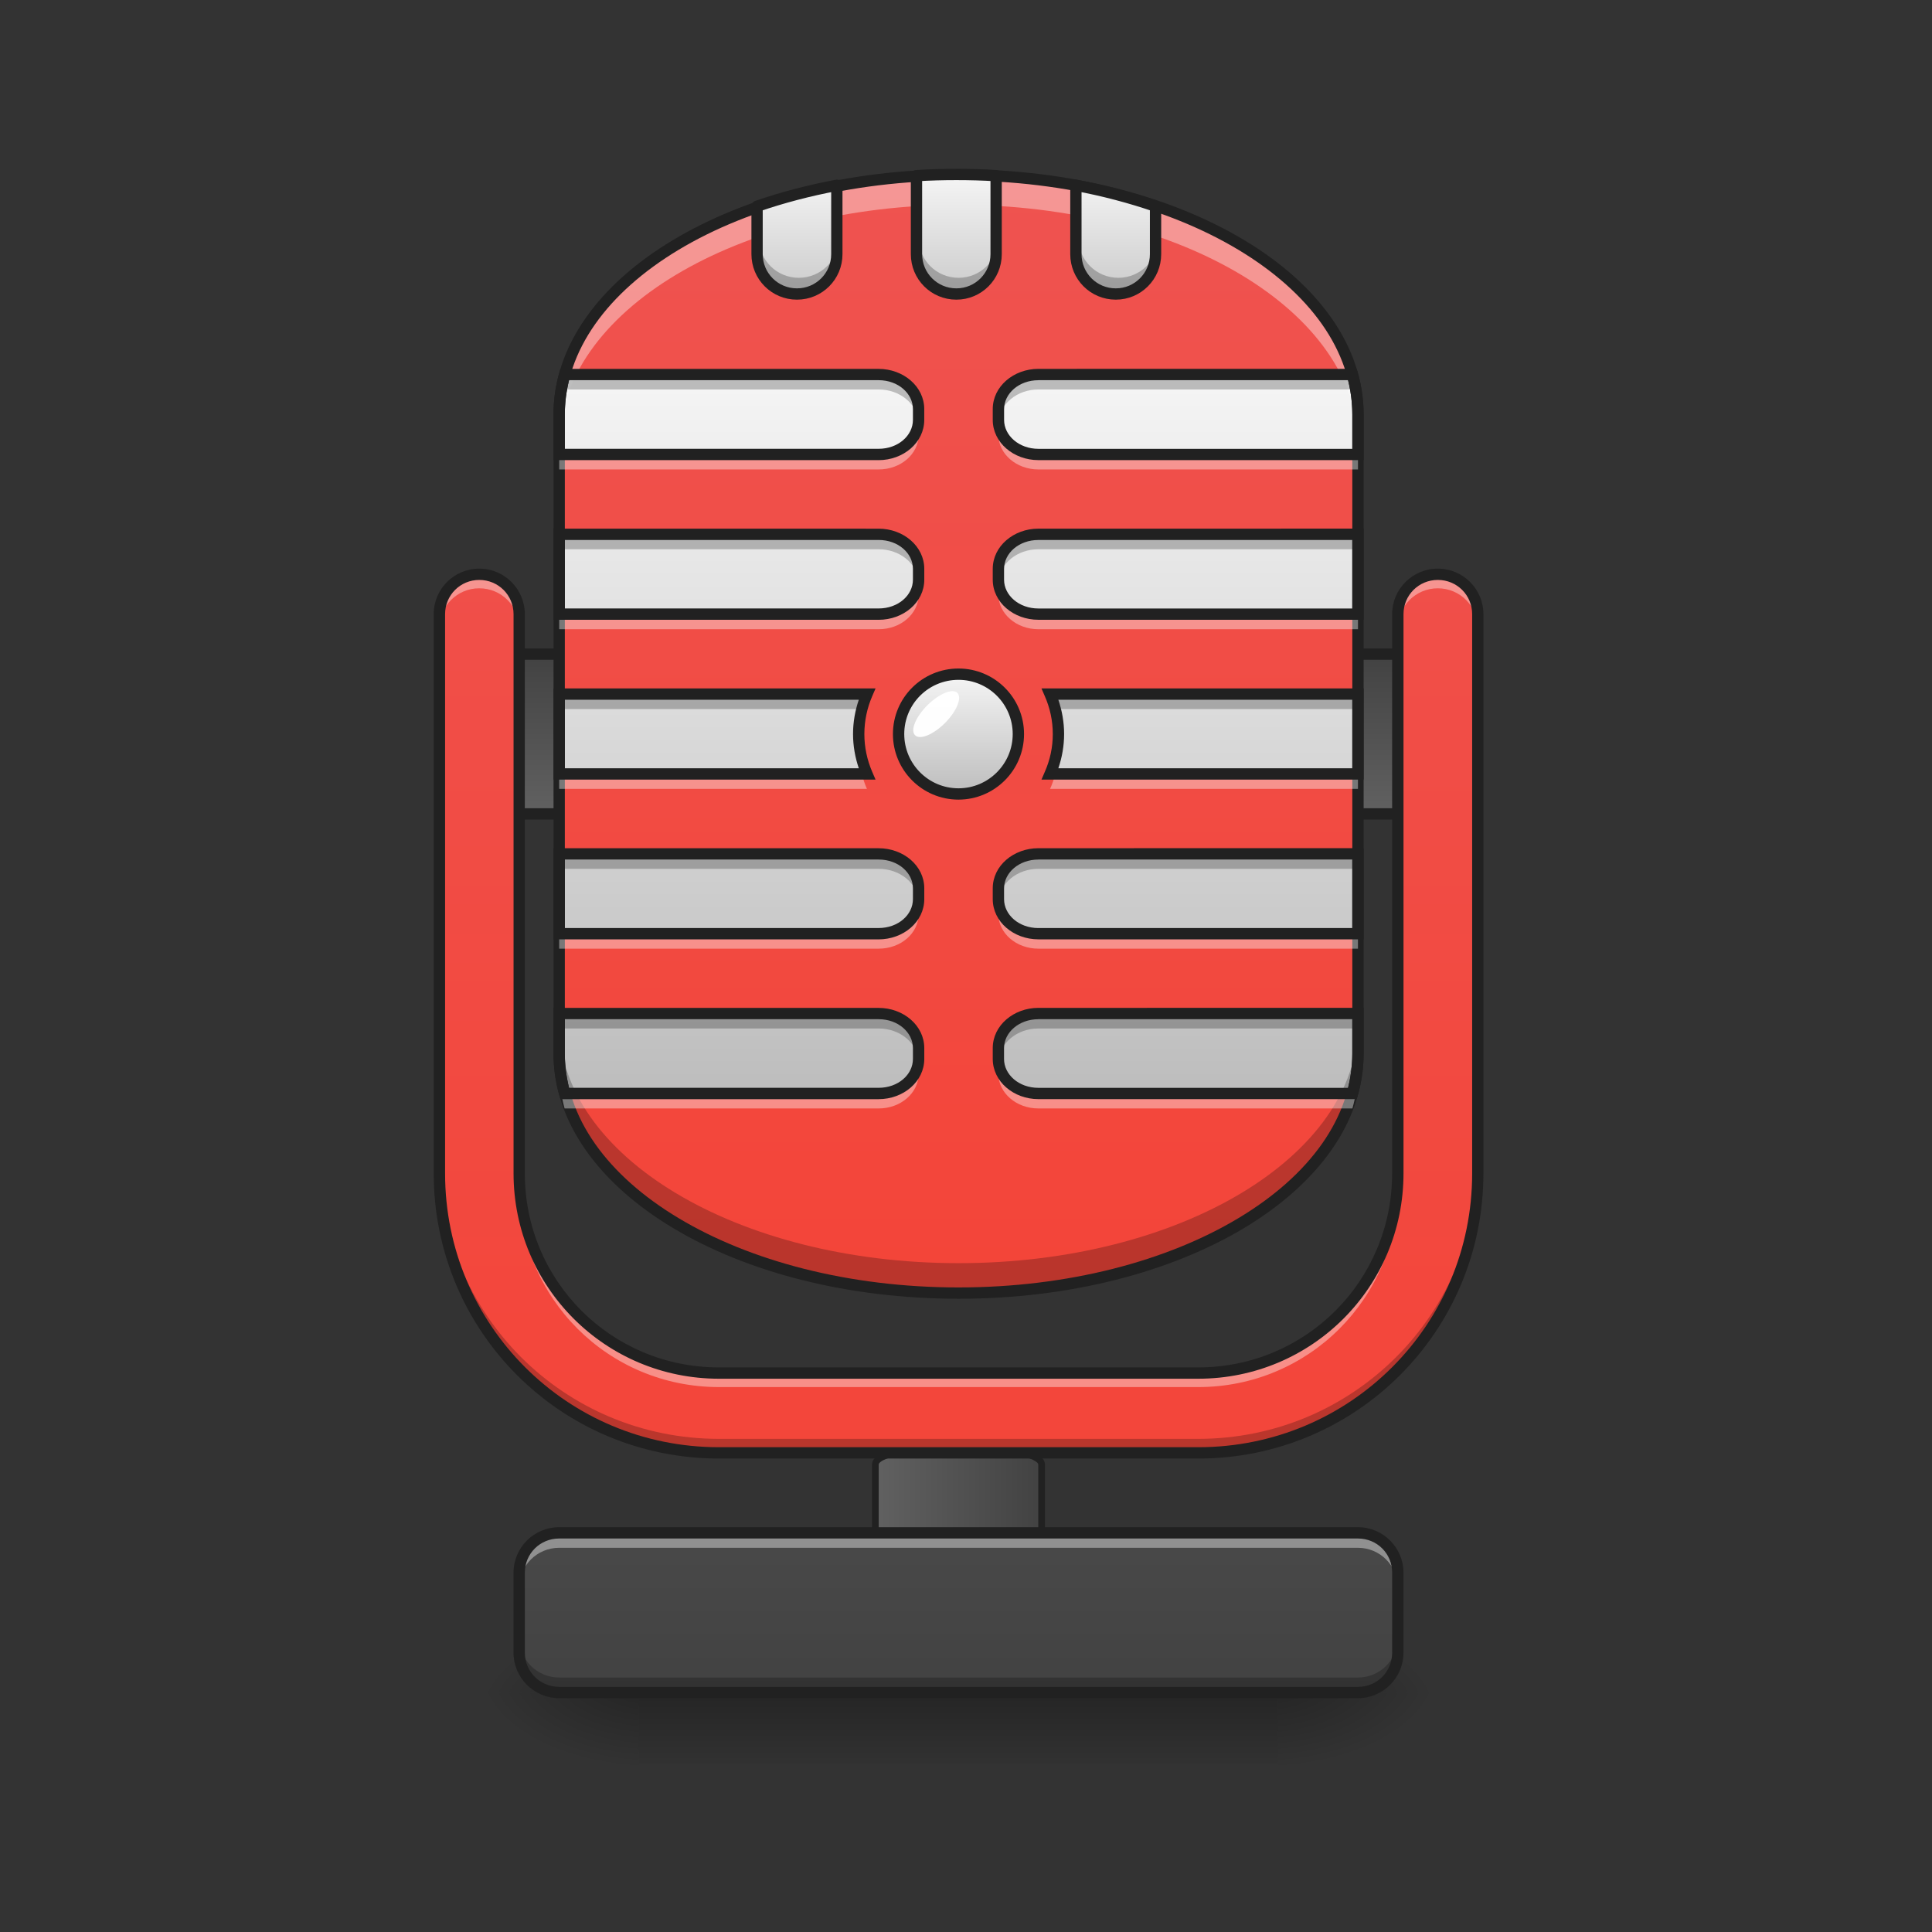 <svg height="64pt" viewBox="0 0 64 64" width="64pt" xmlns="http://www.w3.org/2000/svg" xmlns:xlink="http://www.w3.org/1999/xlink"><rect x="0" y="0" width="64" height="64" fill="#333333" stroke="none"/><linearGradient id="a"><stop offset="0" stop-color="#424242"/><stop offset="1" stop-color="#616161"/></linearGradient><linearGradient id="b" gradientTransform="matrix(1.04 0 0 .337 -10.266 140.699)" gradientUnits="userSpaceOnUse" x1="275.167" x2="232.833" xlink:href="#a" y1="170" y2="170"/><linearGradient id="c" gradientUnits="userSpaceOnUse" x1="31.753" x2="31.753" y1="56.068" y2="58.714"><stop offset="0" stop-opacity=".275"/><stop offset="1" stop-opacity="0"/></linearGradient><linearGradient id="d"><stop offset="0" stop-opacity=".314"/><stop offset=".222" stop-opacity=".275"/><stop offset="1" stop-opacity="0"/></linearGradient><radialGradient id="e" cx="450.909" cy="189.579" gradientTransform="matrix(0 -.156 -.281 -0 95 127.191)" gradientUnits="userSpaceOnUse" r="21.167" xlink:href="#d"/><radialGradient id="f" cx="450.909" cy="189.579" gradientTransform="matrix(-0 .156 .281 0 -31.494 -15.055)" gradientUnits="userSpaceOnUse" r="21.167" xlink:href="#d"/><radialGradient id="g" cx="450.909" cy="189.579" gradientTransform="matrix(-0 -.156 .281 -0 -31.494 127.191)" gradientUnits="userSpaceOnUse" r="21.167" xlink:href="#d"/><radialGradient id="h" cx="450.909" cy="189.579" gradientTransform="matrix(0 .156 -.281 0 95 -15.055)" gradientUnits="userSpaceOnUse" r="21.167" xlink:href="#d"/><linearGradient id="i" gradientUnits="userSpaceOnUse" x1="31.753" x2="31.753" xlink:href="#a" y1="56.068" y2="32.253"/><linearGradient id="j" gradientUnits="userSpaceOnUse" x1="254" x2="254" xlink:href="#a" y1="-41.667" y2=".667"/><linearGradient id="k"><stop offset="0" stop-color="#f44336"/><stop offset="1" stop-color="#ef5350"/></linearGradient><linearGradient id="l" gradientUnits="userSpaceOnUse" x1="31.753" x2="31.753" xlink:href="#k" y1="46.807" y2="5.792"/><linearGradient id="m"><stop offset="0" stop-color="#bdbdbd"/><stop offset="1" stop-color="#f5f5f5"/></linearGradient><linearGradient id="n" gradientUnits="userSpaceOnUse" x1="31.753" x2="31.753" xlink:href="#m" y1="36.222" y2="12.407"/><linearGradient id="o" gradientUnits="userSpaceOnUse" x1="254" x2="254" xlink:href="#m" y1="-4.625" y2="-36.375"/><linearGradient id="p" gradientUnits="userSpaceOnUse" x1="31.753" x2="31.753" xlink:href="#k" y1="56.068" y2="5.792"/><linearGradient id="q" gradientUnits="userSpaceOnUse" x1="31.753" x2="31.753" xlink:href="#m" y1="11.084" y2="5.792"/><path d="m242.977 169.495h22.029c6.093 0 11.03 1.594 11.03 3.562v35.715c0 1.969-4.937 3.562-11.03 3.562h-22.029c-6.062 0-10.999-1.594-10.999-3.562v-35.715c0-1.969 4.937-3.562 10.999-3.562zm0 0" fill="url(#b)" stroke="#212121" stroke-linecap="round" stroke-width="1.777" transform="matrix(.125 0 0 .125 0 26.878)"/><path d="m21.168 56.066h21.168v2.355h-21.168zm0 0" fill="url(#c)"/><path d="m42.336 56.066h5.293v-2.645h-5.293zm0 0" fill="url(#e)"/><path d="m21.168 56.066h-5.293v2.648h5.293zm0 0" fill="url(#f)"/><path d="m21.168 56.066h-5.293v-2.645h5.293zm0 0" fill="url(#g)"/><path d="m42.336 56.066h5.293v2.648h-5.293zm0 0" fill="url(#h)"/><path d="m18.523 50.777h26.461c.73 0 1.32.59 1.32 1.32v2.648c0 .73-.59 1.32-1.32 1.32h-26.461c-.73 0-1.324-.59-1.324-1.32v-2.648c0-.73.594-1.32 1.324-1.32zm0 0" fill="url(#i)"/><path d="m126.988-41.673h254.007v42.34h-254.007zm0 0" fill="url(#j)" stroke="#212121" stroke-linecap="round" stroke-linejoin="round" stroke-width="3" transform="matrix(.125 0 0 .125 0 26.878)"/><path d="m31.754 5.793c7.305 0 13.23 3.555 13.23 7.938v21.168c0 4.387-5.926 7.938-13.23 7.938-7.309 0-13.23-3.551-13.23-7.938v-21.168c0-4.383 5.922-7.938 13.23-7.938zm0 0" fill="url(#l)"/><path d="m18.703 12.406c-.117.43-.18.875-.18 1.324v1.324h10.582c.734 0 1.324-.512 1.324-1.145v-.359c0-.633-.59-1.145-1.324-1.145zm15.695 0c-.73 0-1.324.512-1.324 1.145v.359c0 .633.594 1.145 1.324 1.145h10.586v-1.324c0-.449-.062-.895-.184-1.324zm-15.875 5.293v2.645h10.582c.734 0 1.324-.508 1.324-1.141v-.359c0-.633-.59-1.145-1.324-1.145zm15.875 0c-.73 0-1.324.512-1.324 1.145v.359c0 .633.594 1.141 1.324 1.141h10.586v-2.645zm-15.875 5.293v2.645h10.195c-.176-.402-.273-.852-.273-1.32 0-.473.098-.918.273-1.324zm16.262 0c.18.406.277.852.277 1.324 0 .469-.098.918-.277 1.32h10.199v-2.645zm-16.262 5.293v2.645h10.582c.734 0 1.324-.508 1.324-1.145v-.359c0-.633-.59-1.141-1.324-1.141zm15.875 0c-.73 0-1.324.508-1.324 1.141v.359c0 .637.594 1.145 1.324 1.145h10.586v-2.645zm-15.875 5.289v1.324c0 .453.062.895.18 1.324h10.402c.734 0 1.324-.512 1.324-1.145v-.359c0-.633-.59-1.145-1.324-1.145zm15.875 0c-.73 0-1.324.512-1.324 1.145v.359c0 .633.594 1.145 1.324 1.145h10.402c.121-.43.184-.871.184-1.324v-1.324zm0 0" fill="url(#n)"/><path d="m254.007-36.361c8.749 0 15.873 7.093 15.873 15.873 0 8.749-7.124 15.873-15.873 15.873-8.78 0-15.873-7.124-15.873-15.873 0-8.78 7.093-15.873 15.873-15.873zm0 0" fill="url(#o)" stroke="#212121" stroke-linecap="round" stroke-width="3" transform="matrix(.125 0 0 .125 0 26.878)"/><path d="m15.875 19.023c-.73 0-1.32.59-1.32 1.32v18.523c0 5.133 4.129 9.262 9.262 9.262h15.875c5.129 0 9.262-4.129 9.262-9.262v-18.523c0-.73-.59-1.32-1.324-1.32-.73 0-1.324.59-1.324 1.32v18.523c0 3.664-2.949 6.617-6.613 6.617h-15.875c-3.668 0-6.617-2.953-6.617-6.617v-18.523c0-.73-.59-1.32-1.324-1.32zm0 0" fill="url(#p)"/><path d="m18.523 50.777c-.734 0-1.324.59-1.324 1.32v.496c0-.73.59-1.32 1.324-1.32h26.461c.73 0 1.32.59 1.32 1.32v-.496c0-.73-.59-1.32-1.32-1.32zm0 0" fill="#fff" fill-opacity=".392"/><path d="m17.199 54.25v.496c0 .73.59 1.32 1.324 1.32h26.461c.73 0 1.32-.59 1.32-1.32v-.496c0 .73-.59 1.32-1.32 1.32h-26.461c-.734 0-1.324-.59-1.324-1.32zm0 0" fill-opacity=".235"/><path d="m18.523 50.59c-.836 0-1.512.676-1.512 1.508v2.648c0 .832.676 1.508 1.512 1.508h26.461c.832 0 1.508-.676 1.508-1.508v-2.648c0-.832-.676-1.508-1.508-1.508zm0 .375h26.461c.633 0 1.133.5 1.133 1.133v2.648c0 .633-.5 1.133-1.133 1.133h-26.461c-.633 0-1.137-.5-1.137-1.133v-2.648c0-.633.504-1.133 1.137-1.133zm0 0" fill="#212121"/><path d="m31.754 5.793c-7.332 0-13.23 3.539-13.23 7.938v.992c0-4.398 5.898-7.938 13.23-7.938 7.328 0 13.23 3.539 13.23 7.938v-.992c0-4.398-5.902-7.938-13.23-7.938zm0 0" fill="#fff" fill-opacity=".392"/><path d="m31.754 42.836c-7.332 0-13.23-3.539-13.23-7.938v-.992c0 4.398 5.898 7.938 13.23 7.938 7.328 0 13.23-3.539 13.23-7.938v.992c0 4.398-5.902 7.938-13.23 7.938zm0 0" fill-opacity=".235"/><path d="m31.754 5.605c-3.695 0-7.035.891-9.461 2.348-2.43 1.453-3.957 3.496-3.957 5.777v21.168c0 2.285 1.527 4.324 3.957 5.781 2.426 1.457 5.766 2.344 9.461 2.344 3.695 0 7.031-.887 9.461-2.344 2.426-1.457 3.957-3.496 3.957-5.781v-21.168c0-2.281-1.531-4.324-3.957-5.777-2.43-1.457-5.766-2.348-9.461-2.348zm0 .375c3.633 0 6.91.879 9.266 2.293 2.355 1.414 3.777 3.344 3.777 5.457v21.168c0 2.117-1.422 4.047-3.777 5.457-2.355 1.414-5.633 2.293-9.266 2.293-3.637 0-6.914-.879-9.27-2.293-2.355-1.41-3.773-3.34-3.773-5.457v-21.168c0-2.113 1.418-4.043 3.773-5.457 2.355-1.414 5.633-2.293 9.27-2.293zm0 0" fill="#212121"/><path d="m18.703 12.406c-.117.43-.18.875-.18 1.324v.496c0-.449.062-.895.18-1.324h10.402c.707 0 1.281.477 1.32 1.078.004-.023.004-.047.004-.07v-.359c0-.633-.59-1.145-1.324-1.145zm15.695 0c-.73 0-1.324.512-1.324 1.145v.359c0 .023.004.047.004.07.043-.602.613-1.078 1.32-1.078h10.402c.121.43.184.875.184 1.324v-.496c0-.449-.062-.895-.184-1.324zm-15.875 5.293v.496h10.582c.707 0 1.281.473 1.32 1.074.004-.023.004-.043.004-.066v-.359c0-.633-.59-1.145-1.324-1.145zm15.875 0c-.73 0-1.324.512-1.324 1.145v.359c0 .023.004.043.004.066.043-.602.613-1.074 1.32-1.074h10.586v-.496zm-15.875 5.293v.496h10.027c.043-.172.098-.336.168-.496zm16.262 0c.07.16.129.324.172.496h10.027v-.496zm-6.332 1.57c-.004.082-.008.164-.008.25 0 .285.035.562.105.824h.168c-.145-.332-.234-.695-.266-1.074zm6.598 0c-.027.379-.117.742-.266 1.074h.172c.066-.262.105-.539.105-.824 0-.086-.004-.168-.012-.25zm-16.527 3.723v.496h10.582c.707 0 1.281.473 1.32 1.074.004-.023.004-.047.004-.07v-.359c0-.633-.59-1.141-1.324-1.141zm15.875 0c-.73 0-1.324.508-1.324 1.141v.359c0 .023.004.047.004.07.043-.602.613-1.074 1.32-1.074h10.586v-.496zm-15.875 5.289v.496h10.582c.707 0 1.281.477 1.32 1.078.004-.023.004-.047.004-.07v-.359c0-.633-.59-1.145-1.324-1.145zm15.875 0c-.73 0-1.324.512-1.324 1.145v.359c0 .023.004.047.004.07.043-.602.613-1.078 1.32-1.078h10.586v-.496zm0 0" fill-opacity=".235"/><path d="m18.703 36.719c-.117-.43-.18-.871-.18-1.324v-.496c0 .453.062.895.18 1.324h10.402c.707 0 1.281-.473 1.32-1.074.004.02.004.043.004.066v.359c0 .633-.59 1.145-1.324 1.145zm15.695 0c-.73 0-1.324-.512-1.324-1.145v-.359c0-.023.004-.047.004-.066.043.602.613 1.074 1.32 1.074h10.402c.121-.43.184-.871.184-1.324v.496c0 .453-.062.895-.184 1.324zm-15.875-5.293v-.496h10.582c.707 0 1.281-.473 1.32-1.074.004.023.004.047.004.066v.359c0 .637-.59 1.145-1.324 1.145zm15.875 0c-.73 0-1.324-.508-1.324-1.145v-.359c0-.02.004-.043.004-.066.043.602.613 1.074 1.32 1.074h10.586v.496zm-15.875-5.293v-.496h10.027c.043.172.098.34.168.496zm16.262 0c.07-.156.129-.324.172-.496h10.027v.496zm-6.332-1.57c-.004-.082-.008-.164-.008-.246 0-.289.035-.562.105-.828h.168c-.145.332-.234.695-.266 1.074zm6.598 0c-.027-.379-.117-.742-.266-1.074h.172c.066.266.105.539.105.828 0 .082-.004.164-.012.246zm-16.527-3.719v-.5h10.582c.707 0 1.281-.473 1.32-1.074.004.023.004.047.004.07v.359c0 .633-.59 1.145-1.324 1.145zm15.875 0c-.73 0-1.324-.512-1.324-1.145v-.359c0-.023.004-.047.004-.07.043.602.613 1.074 1.32 1.074h10.586v.5zm-15.875-5.293v-.496h10.582c.707 0 1.281-.477 1.32-1.078.004.023.004.047.004.07v.359c0 .633-.59 1.145-1.324 1.145zm15.875 0c-.73 0-1.324-.512-1.324-1.145v-.359c0-.023.004-.047.004-.07.043.602.613 1.078 1.32 1.078h10.586v.496zm0 0" fill="#fff" fill-opacity=".392"/><path d="m18.562 12.219-.039.137c-.125.449-.188.906-.188 1.375v1.512h10.77c.82 0 1.512-.582 1.512-1.332v-.359c0-.75-.691-1.332-1.512-1.332zm15.836 0c-.82 0-1.512.582-1.512 1.332v.359c0 .75.691 1.332 1.512 1.332h10.773v-1.512c0-.469-.066-.926-.188-1.375l-.039-.137zm-15.547.375h10.254c.648 0 1.137.441 1.137.957v.359c0 .516-.488.957-1.137.957h-10.395v-1.137c0-.387.051-.766.141-1.137zm15.547 0h10.258c.09.371.141.75.141 1.137v1.137h-10.398c-.645 0-1.137-.441-1.137-.957v-.359c0-.516.492-.957 1.137-.957zm-16.062 4.918v3.02h10.77c.82 0 1.512-.578 1.512-1.328v-.359c0-.75-.691-1.332-1.512-1.332zm16.062 0c-.82 0-1.512.582-1.512 1.332v.359c0 .75.691 1.328 1.512 1.328h10.773v-3.02zm-15.688.375h10.395c.648 0 1.137.438 1.137.957v.359c0 .516-.488.953-1.137.953h-10.395zm15.688 0h10.398v2.27h-10.398c-.645 0-1.137-.438-1.137-.953v-.359c0-.52.492-.957 1.137-.957zm-16.062 4.918v3.02h10.668l-.113-.262c-.164-.383-.258-.801-.258-1.246 0-.445.094-.867.258-1.25l.113-.262zm16.164 0 .113.262c.168.383.262.805.262 1.25 0 .445-.094.863-.262 1.246l-.113.262h10.672v-3.02zm-15.789.375h9.738c-.121.355-.191.738-.191 1.137 0 .395.07.777.191 1.133h-9.738zm16.348 0h9.738v2.27h-9.738c.121-.355.191-.738.191-1.133 0-.398-.07-.781-.191-1.137zm-16.723 4.918v3.02h10.77c.82 0 1.512-.582 1.512-1.332v-.359c0-.75-.691-1.328-1.512-1.328zm16.062 0c-.82 0-1.512.578-1.512 1.328v.359c0 .75.691 1.332 1.512 1.332h10.773v-3.02zm-15.688.375h10.395c.648 0 1.137.438 1.137.953v.359c0 .52-.488.957-1.137.957h-10.395zm15.688 0h10.398v2.27h-10.398c-.645 0-1.137-.438-1.137-.957v-.359c0-.516.492-.953 1.137-.953zm-16.062 4.914v1.512c0 .469.062.93.188 1.375l.039.137h10.543c.82 0 1.512-.582 1.512-1.332v-.359c0-.75-.691-1.332-1.512-1.332zm16.062 0c-.82 0-1.512.582-1.512 1.332v.359c0 .75.691 1.332 1.512 1.332h10.547l.039-.137c.121-.445.188-.906.188-1.375v-1.512zm-15.688.375h10.395c.648 0 1.137.441 1.137.957v.359c0 .52-.488.957-1.137.957h-10.254c-.09-.371-.141-.75-.141-1.137zm15.688 0h10.398v1.137c0 .387-.051.766-.141 1.137h-10.258c-.645 0-1.137-.438-1.137-.957v-.359c0-.516.492-.957 1.137-.957zm0 0" fill="#212121"/><path d="m30.719 23.363c.391-.387.836-.57.996-.41s-.023.605-.41.996c-.387.387-.832.57-.992.406-.164-.16.02-.605.406-.992zm0 0" fill="#fff" fill-opacity=".98"/><path d="m15.875 19.023c-.73 0-1.32.59-1.32 1.32v.469c0-.734.59-1.324 1.32-1.324.734 0 1.324.59 1.324 1.324v-.469c0-.73-.59-1.32-1.324-1.32zm31.754 0c-.73 0-1.324.59-1.324 1.32v.469c0-.734.594-1.324 1.324-1.324.734 0 1.324.59 1.324 1.324v-.469c0-.73-.59-1.32-1.324-1.32zm-30.43 19.844v.465c0 3.668 2.949 6.617 6.617 6.617h15.875c3.664 0 6.613-2.949 6.613-6.617v-.465c0 3.664-2.949 6.617-6.613 6.617h-15.875c-3.668 0-6.617-2.953-6.617-6.617zm0 0" fill="#fff" fill-opacity=".392"/><path d="m14.555 38.402v.465c0 5.133 4.129 9.262 9.262 9.262h15.875c5.129 0 9.262-4.129 9.262-9.262v-.465c0 5.133-4.133 9.262-9.262 9.262h-15.875c-5.133 0-9.262-4.129-9.262-9.262zm0 0" fill-opacity=".235"/><path d="m15.875 18.836c-.832 0-1.508.676-1.508 1.508v18.523c0 5.234 4.215 9.449 9.449 9.449h15.875c5.23 0 9.449-4.215 9.449-9.449v-18.523c0-.832-.676-1.508-1.512-1.508-.832 0-1.512.676-1.512 1.508v18.523c0 3.566-2.863 6.43-6.426 6.43h-15.875c-3.566 0-6.43-2.863-6.43-6.43v-18.523c0-.832-.676-1.508-1.512-1.508zm0 .375c.633 0 1.137.504 1.137 1.133v18.523c0 3.766 3.039 6.805 6.805 6.805h15.875c3.766 0 6.801-3.039 6.801-6.805v-18.523c0-.629.504-1.133 1.137-1.133.633 0 1.137.504 1.137 1.133v18.523c0 5.031-4.043 9.074-9.074 9.074h-15.875c-5.031 0-9.074-4.043-9.074-9.074v-18.523c0-.629.504-1.133 1.133-1.133zm0 0" fill="#212121"/><path d="m31.754 5.793c-.449 0-.891.012-1.324.039v2.605c0 .734.59 1.324 1.324 1.324.73 0 1.32-.59 1.32-1.324v-2.605c-.434-.027-.875-.039-1.32-.039zm-3.969.359c-.934.176-1.82.41-2.648.695v1.59c0 .734.59 1.324 1.324 1.324.734 0 1.324-.59 1.324-1.324zm7.938 0v2.285c0 .734.59 1.324 1.324 1.324.73 0 1.32-.59 1.32-1.324v-1.59c-.828-.285-1.715-.52-2.645-.695zm0 0" fill="url(#q)"/><path d="m25.137 7.879v.559c0 .734.59 1.324 1.324 1.324.734 0 1.324-.59 1.324-1.324v-.559c0 .734-.59 1.324-1.324 1.324-.734 0-1.324-.59-1.324-1.324zm5.293 0v.559c0 .734.59 1.324 1.324 1.324.73 0 1.32-.59 1.32-1.324v-.559c0 .734-.59 1.324-1.32 1.324-.734 0-1.324-.59-1.324-1.324zm5.293 0v.559c0 .734.59 1.324 1.324 1.324.73 0 1.32-.59 1.32-1.324v-.559c0 .734-.59 1.324-1.32 1.324-.734 0-1.324-.59-1.324-1.324zm0 0" fill-opacity=".235"/><path d="m960.026 175.141c-13.581 0-26.927.354-40.036 1.181v78.772c0 22.203 17.833 40.036 40.036 40.036 22.085 0 39.917-17.833 39.917-40.036v-78.772c-13.109-.827-26.454-1.181-39.917-1.181zm-119.989 10.865c-28.226 5.314-55.034 12.4-80.071 21.022v48.066c0 22.203 17.833 40.036 40.036 40.036 22.203 0 40.036-17.833 40.036-40.036zm239.977 0v69.088c0 22.203 17.833 40.036 40.036 40.036 22.085 0 39.917-17.833 39.917-40.036v-48.066c-25.037-8.621-51.845-15.707-79.953-21.022zm0 0" fill="none" stroke="#212121" stroke-linecap="round" stroke-linejoin="round" stroke-width="11.339" transform="scale(.033)"/></svg>